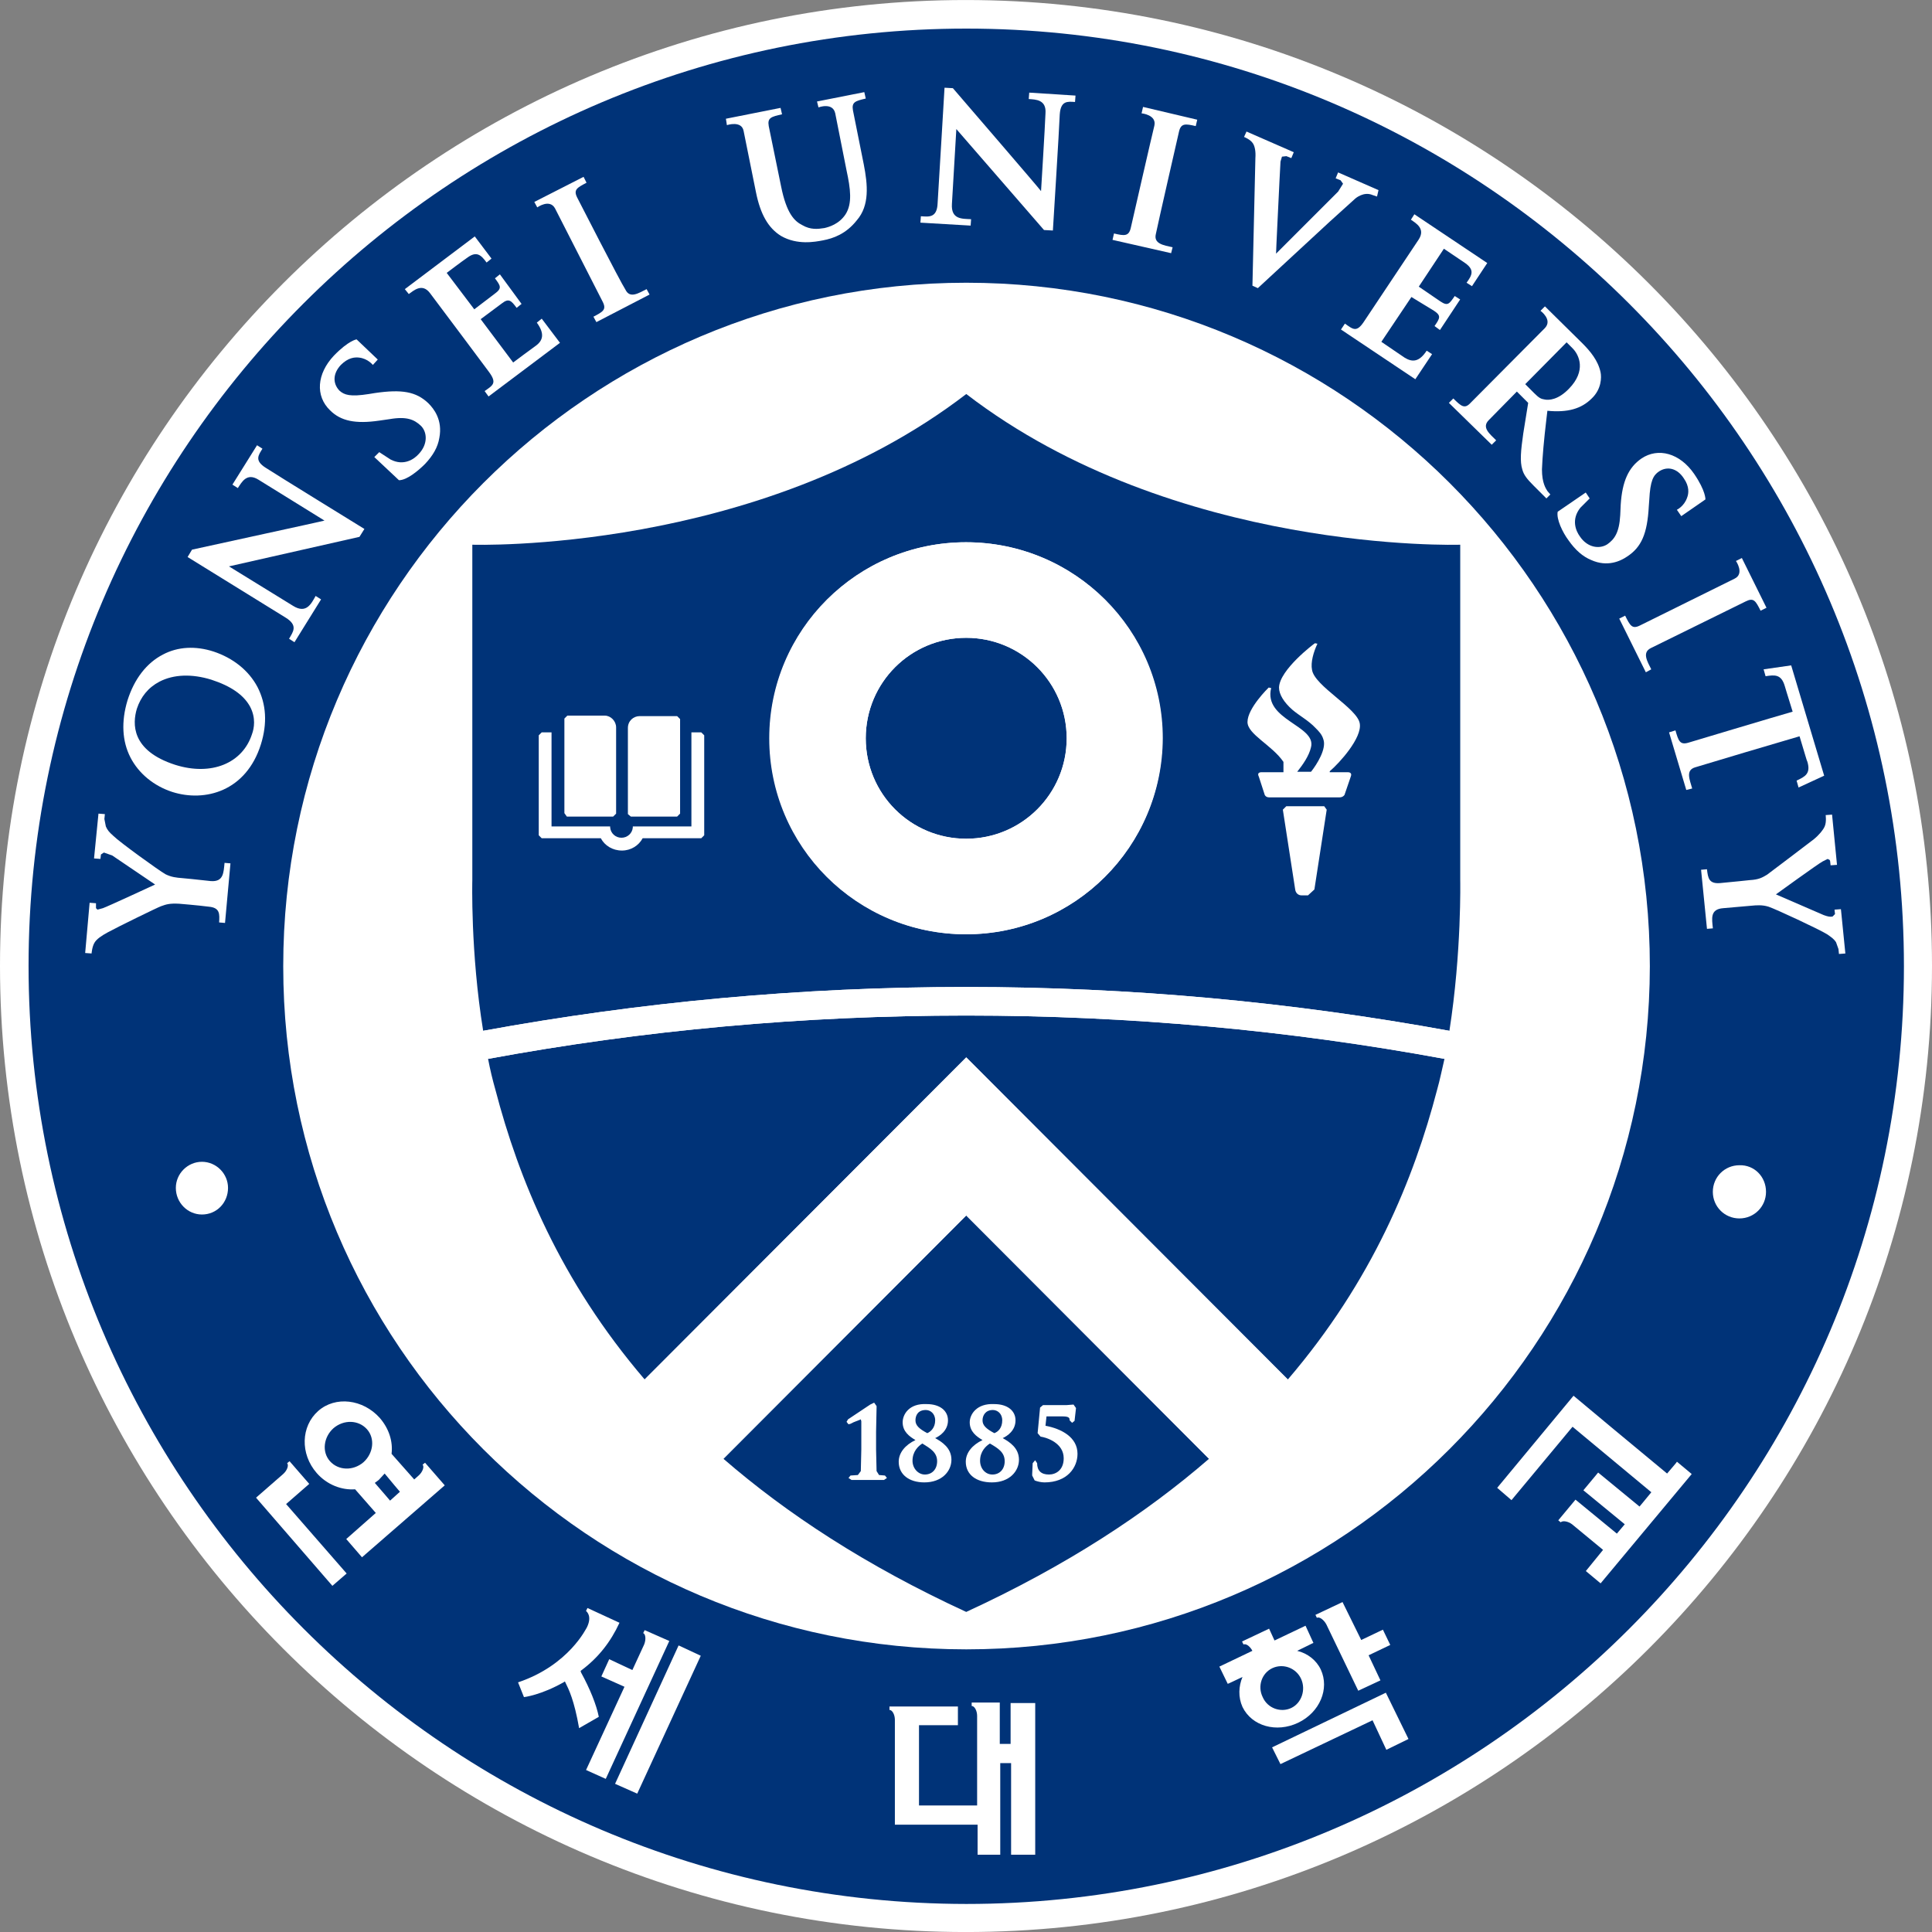 <svg width="70" height="70" viewBox="0 0 70 70" fill="none" xmlns="http://www.w3.org/2000/svg">
<rect x="0" y="0" width="70" height="70" fill="#808080" stroke="none"/>
<g clip-path="url(#clip0_2521_55345)">
<path d="M0 34.992C0 54.299 15.702 70.001 34.991 70.001C54.298 70.001 70 54.299 70 34.992C70 15.704 54.298 0.001 34.991 0.001C15.702 0.001 0 15.704 0 34.992Z" fill="white"/>
<path d="M1.035 34.992C1.035 16.275 16.273 1.036 35.009 1.036C53.745 1.036 68.983 16.275 68.983 35.01C68.983 53.746 53.745 68.984 35.009 68.984C16.273 68.966 1.035 53.728 1.035 34.992Z" fill="#003378"/>
<path d="M35.011 59.759C21.343 59.759 10.262 48.678 10.262 35.01C10.262 21.342 21.343 10.244 35.011 10.244C48.679 10.244 59.777 21.325 59.777 35.01C59.76 48.678 48.679 59.759 35.011 59.759Z" fill="white"/>
<path d="M6.371 43.04C6.371 43.575 6.799 44.004 7.317 44.004C7.852 44.004 8.262 43.575 8.262 43.04C8.262 42.523 7.834 42.094 7.317 42.094C6.799 42.094 6.371 42.523 6.371 43.04Z" fill="white"/>
<path d="M63.986 43.183C63.986 43.718 63.557 44.146 63.022 44.146C62.487 44.146 62.059 43.718 62.059 43.183C62.059 42.647 62.487 42.219 63.022 42.219C63.557 42.201 63.986 42.63 63.986 43.183Z" fill="white"/>
<path d="M9.134 26.588C8.795 27.659 7.653 28.123 6.35 27.712C4.744 27.195 4.798 26.213 4.959 25.678C5.101 25.25 5.369 24.911 5.779 24.697C6.297 24.429 6.957 24.411 7.653 24.625C8.367 24.857 8.831 25.179 9.063 25.607C9.277 26.017 9.205 26.392 9.134 26.588ZM7.742 23.608C7.082 23.394 6.44 23.43 5.904 23.715C5.315 24.019 4.869 24.59 4.62 25.375C4.388 26.142 4.423 26.856 4.727 27.445C5.03 28.034 5.583 28.48 6.243 28.694C7.421 29.069 8.92 28.676 9.455 26.963C9.687 26.213 9.651 25.518 9.33 24.893C9.009 24.286 8.438 23.84 7.742 23.608Z" fill="white"/>
<path d="M14.455 17.399L13.562 16.56L13.741 16.382L14.151 16.649C14.633 16.899 15.008 16.632 15.168 16.453C15.525 16.078 15.472 15.632 15.24 15.418C15.008 15.204 14.74 15.079 14.116 15.186L13.741 15.24C12.884 15.365 12.349 15.258 11.957 14.865C11.421 14.348 11.475 13.545 12.099 12.884C12.635 12.331 12.92 12.296 12.92 12.296L13.687 13.027L13.509 13.223C13.509 13.223 13.331 12.992 13.009 12.956C12.849 12.938 12.617 12.956 12.349 13.223C12.064 13.527 12.046 13.884 12.296 14.151C12.474 14.312 12.688 14.383 13.366 14.276L13.58 14.241C14.562 14.098 15.079 14.187 15.525 14.615C15.722 14.812 16.043 15.222 15.918 15.864C15.864 16.203 15.686 16.507 15.4 16.81C15.15 17.06 14.74 17.399 14.455 17.399Z" fill="white"/>
<path d="M56.438 18.541L57.455 17.845L57.597 18.059L57.258 18.398C56.919 18.826 57.098 19.237 57.24 19.433C57.526 19.861 57.972 19.897 58.24 19.718C58.489 19.54 58.668 19.308 58.704 18.666L58.721 18.291C58.775 17.435 59.007 16.935 59.471 16.614C60.078 16.203 60.863 16.418 61.38 17.167C61.808 17.791 61.791 18.095 61.791 18.095L60.916 18.701L60.756 18.47C60.756 18.47 61.023 18.345 61.13 18.023C61.184 17.881 61.219 17.631 61.005 17.328C60.773 16.971 60.417 16.881 60.113 17.078C59.899 17.22 59.792 17.417 59.756 18.113L59.739 18.345C59.685 19.344 59.471 19.826 58.953 20.165C58.721 20.325 58.24 20.557 57.651 20.29C57.347 20.165 57.08 19.933 56.83 19.576C56.616 19.29 56.384 18.808 56.438 18.541Z" fill="white"/>
<path d="M18.183 10.993C18.433 10.797 18.522 10.886 18.718 11.154L18.897 11.011L18.112 9.94L17.933 10.083C18.13 10.351 18.201 10.44 17.933 10.636L17.184 11.207L16.185 9.887C16.185 9.887 16.773 9.441 16.934 9.334C17.273 9.084 17.434 9.244 17.63 9.512L17.808 9.369L17.202 8.566L14.668 10.476L14.811 10.654C14.989 10.529 15.293 10.244 15.578 10.618C15.864 10.993 17.701 13.455 17.701 13.455C18.023 13.884 17.862 13.955 17.559 14.169L17.701 14.365L20.289 12.421L19.628 11.546L19.45 11.689C19.735 12.082 19.682 12.331 19.414 12.527C19.236 12.652 18.593 13.134 18.593 13.134L17.416 11.564L18.183 10.993Z" fill="white"/>
<path d="M51.958 11.261C52.226 11.439 52.172 11.528 51.976 11.814L52.172 11.957L52.904 10.85L52.708 10.725C52.511 11.011 52.458 11.1 52.19 10.922L51.405 10.386L52.315 9.012C52.315 9.012 52.922 9.423 53.083 9.53C53.439 9.78 53.332 9.976 53.136 10.244L53.332 10.369L53.886 9.53L51.245 7.763L51.12 7.96C51.298 8.085 51.655 8.281 51.405 8.673C51.155 9.048 49.442 11.618 49.442 11.618C49.157 12.064 49.032 11.939 48.729 11.725L48.586 11.939L51.28 13.741L51.887 12.831L51.691 12.706C51.423 13.117 51.173 13.134 50.888 12.956C50.709 12.831 50.049 12.385 50.049 12.385L51.138 10.761L51.958 11.261Z" fill="white"/>
<path d="M20.912 7.157C20.769 6.871 20.912 6.8 21.251 6.621L21.144 6.407L19.359 7.317L19.466 7.514C19.466 7.514 19.913 7.192 20.109 7.549C20.198 7.728 21.84 10.94 21.84 10.94C21.982 11.225 21.84 11.296 21.501 11.475L21.608 11.671L23.535 10.672L23.428 10.476C23.142 10.618 22.821 10.832 22.66 10.493C22.482 10.226 20.912 7.157 20.912 7.157Z" fill="white"/>
<path d="M31.297 5.961L30.904 3.998C30.851 3.695 30.994 3.659 31.368 3.57L31.315 3.338L29.602 3.677L29.655 3.891C29.655 3.891 30.173 3.695 30.262 4.106L30.672 6.175C30.815 6.836 30.887 7.371 30.637 7.763C30.405 8.12 30.03 8.227 29.869 8.263C29.637 8.299 29.37 8.334 29.067 8.156C28.781 8.013 28.495 7.728 28.299 6.746L27.853 4.569C27.8 4.266 27.942 4.23 28.335 4.141L28.281 3.909L26.301 4.302L26.337 4.534C26.337 4.534 26.872 4.355 26.943 4.748L27.389 6.96C27.55 7.763 27.835 8.263 28.299 8.549C28.888 8.888 29.53 8.763 29.816 8.709C30.191 8.638 30.655 8.477 31.047 7.978C31.511 7.442 31.44 6.693 31.297 5.961Z" fill="white"/>
<path d="M42.718 4.766C42.789 4.462 42.949 4.48 43.324 4.569L43.378 4.337L41.415 3.874L41.361 4.106C41.361 4.106 41.914 4.159 41.825 4.552C41.772 4.748 40.969 8.263 40.969 8.263C40.897 8.566 40.737 8.549 40.362 8.459L40.309 8.691L42.432 9.173L42.486 8.959C42.164 8.888 41.79 8.834 41.879 8.477C41.95 8.12 42.718 4.766 42.718 4.766Z" fill="white"/>
<path d="M63.254 21.788C63.539 21.646 63.611 21.77 63.789 22.127L64.003 22.02L63.111 20.218L62.897 20.325C62.897 20.325 63.218 20.789 62.843 20.968C62.665 21.057 59.417 22.663 59.417 22.663C59.132 22.805 59.06 22.663 58.882 22.306L58.668 22.413L59.632 24.358L59.828 24.251C59.685 23.965 59.489 23.644 59.81 23.483C60.167 23.305 63.254 21.788 63.254 21.788Z" fill="white"/>
<path d="M64.898 24.108L63.899 24.251L63.97 24.501C64.309 24.447 64.541 24.429 64.666 24.858C64.684 24.929 64.737 25.089 64.951 25.785C64.38 25.946 61.169 26.91 61.169 26.91C60.865 26.999 60.812 26.838 60.705 26.463L60.473 26.535L61.097 28.622L61.311 28.569C61.222 28.248 61.062 27.909 61.418 27.802C61.757 27.695 64.702 26.82 65.201 26.677C65.415 27.373 65.451 27.534 65.487 27.605C65.612 28.034 65.397 28.141 65.094 28.283L65.165 28.533L66.093 28.105L64.898 24.108Z" fill="white"/>
<path d="M56.85 14.08C56.457 14.49 56.118 14.508 55.958 14.473C55.833 14.455 55.761 14.419 55.583 14.241L55.262 13.919L56.761 12.403L56.975 12.617C57.225 12.867 57.474 13.438 56.85 14.08ZM57.992 13.491C57.903 13.063 57.617 12.724 57.332 12.438L55.976 11.1L55.815 11.261C55.815 11.261 56.261 11.582 55.976 11.885C55.833 12.028 53.281 14.597 53.281 14.597C53.067 14.829 52.942 14.722 52.657 14.437L52.496 14.597L54.048 16.114L54.209 15.954C53.977 15.722 53.674 15.49 53.941 15.222L54.959 14.187L55.369 14.597L55.191 15.704C55.101 16.328 55.066 16.721 55.155 17.006C55.208 17.203 55.315 17.345 55.565 17.595L56.029 18.059L56.172 17.916L56.065 17.791C56.011 17.702 55.868 17.506 55.868 17.006C55.886 16.542 55.94 15.936 56.029 15.186L56.065 14.883C56.796 14.954 57.296 14.812 57.671 14.437C58.028 14.098 58.028 13.67 57.992 13.491Z" fill="white"/>
<path d="M6.601 31.816C6.387 31.799 6.209 31.781 5.994 31.674C5.745 31.531 4.335 30.514 4.103 30.282C3.942 30.139 3.889 30.068 3.835 29.943L3.782 29.675L3.8 29.497L3.568 29.479L3.407 31.103L3.639 31.12L3.657 30.96L3.764 30.889L4.067 30.996L5.62 32.048C5.62 32.048 3.889 32.851 3.728 32.905L3.532 32.958L3.478 32.905V32.869V32.726L3.247 32.709L3.086 34.529L3.318 34.546C3.318 34.546 3.336 34.297 3.425 34.154C3.496 34.029 3.675 33.904 3.907 33.779C4.264 33.583 5.727 32.869 5.834 32.834C6.03 32.762 6.155 32.726 6.494 32.744C6.494 32.744 7.154 32.798 7.565 32.851C7.975 32.887 7.957 33.119 7.939 33.422L8.153 33.44L8.35 31.281L8.136 31.263C8.1 31.62 8.1 31.959 7.636 31.923C7.19 31.87 6.601 31.816 6.601 31.816Z" fill="white"/>
<path d="M63.453 32.816C63.649 32.798 63.845 32.78 64.077 32.851C64.345 32.941 65.915 33.672 66.201 33.851C66.379 33.975 66.451 34.029 66.522 34.136L66.611 34.386L66.629 34.564L66.861 34.547L66.7 32.941L66.468 32.958L66.486 33.119L66.397 33.208C66.308 33.226 66.219 33.208 66.076 33.155L64.345 32.405C64.345 32.405 65.897 31.281 66.04 31.21L66.219 31.121L66.29 31.156L66.308 31.192L66.326 31.352L66.558 31.335L66.379 29.515L66.147 29.532C66.147 29.532 66.183 29.782 66.112 29.943C66.058 30.068 65.915 30.246 65.719 30.407C65.398 30.657 64.095 31.638 64.024 31.692C63.845 31.799 63.721 31.87 63.399 31.888C63.399 31.888 62.739 31.959 62.329 31.995C61.918 32.031 61.883 31.817 61.847 31.495L61.633 31.513L61.847 33.654L62.061 33.636C62.025 33.28 61.954 32.941 62.436 32.905C62.864 32.869 63.453 32.816 63.453 32.816Z" fill="white"/>
<path d="M13.203 19.165L13.024 19.451L8.296 20.521L10.615 21.949C11.097 22.252 11.276 21.878 11.436 21.592L11.633 21.717L10.669 23.269L10.473 23.144C10.615 22.895 10.812 22.663 10.348 22.377C9.884 22.092 6.797 20.182 6.797 20.182L6.957 19.915C7.76 19.736 11.633 18.898 11.757 18.862C11.757 18.862 9.795 17.649 9.366 17.381C8.938 17.113 8.76 17.47 8.617 17.684L8.421 17.559L9.313 16.132L9.509 16.257C9.366 16.489 9.206 16.685 9.634 16.953C10.044 17.22 13.203 19.165 13.203 19.165Z" fill="white"/>
<path d="M38.148 8.352L37.826 8.334L34.65 4.676L34.49 7.389C34.454 7.96 34.864 7.924 35.185 7.942L35.168 8.174L33.348 8.067L33.365 7.835C33.651 7.853 33.954 7.906 33.972 7.353C34.008 6.8 34.222 3.178 34.222 3.178L34.525 3.195C35.061 3.82 37.648 6.818 37.719 6.925C37.719 6.925 37.862 4.605 37.88 4.105C37.916 3.606 37.523 3.606 37.273 3.588L37.291 3.356L38.968 3.463L38.95 3.695C38.683 3.677 38.433 3.642 38.397 4.141C38.38 4.641 38.148 8.352 38.148 8.352Z" fill="white"/>
<path d="M49.892 7.121L49.946 6.889L48.482 6.247L48.393 6.461L48.572 6.532L48.661 6.657L48.482 6.943L47.108 8.316L46.234 9.191C46.234 9.066 46.323 7.299 46.359 6.532L46.395 5.854L46.448 5.676L46.609 5.658L46.787 5.729L46.876 5.515L45.163 4.766L45.074 4.962C45.074 4.962 45.306 5.051 45.395 5.194C45.467 5.301 45.502 5.497 45.485 5.729L45.378 10.351L45.574 10.44L48.179 8.031L49.107 7.192C49.107 7.192 49.41 6.925 49.731 7.067L49.892 7.121Z" fill="white"/>
<path d="M36.616 61.686V63.185H36.224V61.686H35.206V61.811C35.313 61.811 35.403 61.99 35.403 62.168V65.416H33.297V62.507H34.707V61.829H32.227V61.954C32.334 61.954 32.423 62.133 32.423 62.311V66.112H35.42V67.2H36.241V63.881H36.634V67.2H37.508V61.704H36.616V61.686Z" fill="white"/>
<path d="M60.402 53.389C59.688 52.8 57.047 50.606 57.012 50.57L54.246 53.907L54.764 54.353L56.976 51.694C56.976 51.694 59.189 53.532 59.831 54.067C59.599 54.353 59.403 54.585 59.403 54.585L57.904 53.353L57.369 53.996L58.868 55.227L58.582 55.566L57.083 54.335L56.459 55.084L56.548 55.156C56.619 55.084 56.816 55.12 56.958 55.227L58.082 56.155L57.458 56.922L57.993 57.368L61.294 53.407L60.759 52.961C60.741 52.997 60.598 53.157 60.402 53.389Z" fill="white"/>
<path d="M24.587 59.617L22.285 64.631L23.088 64.987L25.39 59.991L24.587 59.617Z" fill="white"/>
<path d="M23.358 59.063L23.304 59.17C23.393 59.206 23.411 59.402 23.34 59.581L22.912 60.509L22.073 60.116L21.788 60.741L22.626 61.115L21.234 64.131L21.948 64.452L24.25 59.456L23.358 59.063Z" fill="white"/>
<path d="M21.053 60.598L21.036 60.544L21.053 60.527C21.678 60.063 22.124 59.492 22.445 58.796L21.285 58.261L21.232 58.368C21.25 58.385 21.464 58.546 21.268 58.956C21.25 58.974 20.625 60.33 18.77 60.955L18.984 61.49C18.984 61.49 19.608 61.419 20.447 60.937L20.465 60.919L20.483 60.955C20.607 61.205 20.804 61.597 20.982 62.614L21.696 62.204C21.607 61.758 21.375 61.187 21.053 60.598Z" fill="white"/>
<path d="M46.393 63.917L49.73 62.329L50.23 63.399L51.032 63.007L50.212 61.33L46.09 63.31L46.393 63.917Z" fill="white"/>
<path d="M48.642 58.046L47.66 58.51L47.714 58.617C47.803 58.564 47.964 58.689 48.053 58.849L49.212 61.258L50.016 60.883L49.587 59.974L50.372 59.599L50.105 59.046L49.32 59.42L48.642 58.046Z" fill="white"/>
<path d="M46.785 61.883C46.41 62.061 45.928 61.901 45.75 61.49C45.554 61.098 45.714 60.616 46.107 60.437C46.499 60.259 46.963 60.437 47.142 60.83C47.32 61.222 47.16 61.704 46.785 61.883ZM45.018 61.847C45.357 62.543 46.249 62.793 47.035 62.418C47.82 62.043 48.177 61.187 47.855 60.491C47.695 60.152 47.374 59.902 46.999 59.813C47.338 59.652 47.57 59.527 47.588 59.527L47.302 58.903L46.178 59.438L45.982 59.01L45.001 59.474L45.054 59.581C45.143 59.545 45.268 59.634 45.357 59.777L45.375 59.813L44.18 60.384L44.483 61.008C44.501 61.008 44.715 60.901 45.018 60.759C44.876 61.098 44.858 61.49 45.018 61.847Z" fill="white"/>
<path d="M11.204 53.764L10.491 52.943L10.402 53.014C10.473 53.086 10.402 53.282 10.259 53.407L9.277 54.264L12.043 57.458L12.56 57.011L10.366 54.495L11.204 53.764Z" fill="white"/>
<path d="M12.081 51.748C12.456 51.426 12.991 51.444 13.295 51.783C13.598 52.122 13.527 52.658 13.17 52.979C12.795 53.3 12.26 53.282 11.956 52.943C11.653 52.604 11.724 52.069 12.081 51.748ZM14.49 54.049L14.133 54.371C14.133 54.371 13.83 54.014 13.58 53.728L13.723 53.621L13.937 53.389C14.169 53.675 14.49 54.049 14.49 54.049ZM12.866 53.96C13.116 54.246 13.616 54.817 13.616 54.817L12.545 55.762L13.116 56.423L16.114 53.817L15.4 52.997L15.311 53.068C15.382 53.139 15.311 53.336 15.168 53.461L15.008 53.603C15.008 53.603 14.33 52.836 14.187 52.675C14.24 52.229 14.098 51.765 13.759 51.373C13.152 50.695 12.153 50.57 11.528 51.123C10.904 51.676 10.868 52.675 11.475 53.371C11.849 53.8 12.385 53.996 12.866 53.96Z" fill="white"/>
<path d="M35.007 23.109C32.991 23.109 31.367 24.733 31.367 26.749C31.367 28.765 32.991 30.389 35.007 30.389C37.024 30.389 38.647 28.765 38.647 26.749C38.647 24.733 37.006 23.109 35.007 23.109Z" fill="#003378"/>
<path d="M26.211 52.854C28.495 54.834 31.368 56.726 35.008 58.403C38.648 56.726 41.521 54.834 43.805 52.854L35.008 44.039L26.211 52.854Z" fill="#003378"/>
<path d="M35.01 33.851C31.085 33.851 27.891 30.674 27.891 26.749C27.891 22.823 31.067 19.647 35.01 19.647C38.936 19.647 42.13 22.823 42.13 26.749C42.112 30.674 38.936 33.851 35.01 33.851ZM52.907 31.888V19.736C52.907 19.736 42.558 20.075 35.01 14.276C27.462 20.075 17.113 19.736 17.113 19.736V31.888C17.113 31.888 17.042 34.493 17.506 37.348C23.162 36.313 29.015 35.76 35.01 35.76C41.006 35.76 46.858 36.313 52.515 37.348C52.961 34.493 52.907 31.888 52.907 31.888Z" fill="#003378"/>
<path d="M17.684 38.365C17.755 38.74 17.844 39.114 17.951 39.489C18.79 42.701 20.289 46.395 23.358 49.981L35.01 38.311L46.661 49.981C49.73 46.395 51.229 42.701 52.068 39.489C52.175 39.114 52.246 38.74 52.336 38.365C46.733 37.33 40.934 36.795 35.01 36.795C29.086 36.795 23.286 37.33 17.684 38.365Z" fill="#003378"/>
<path d="M22.857 29.586H24.534L24.641 29.479V26.053L24.534 25.946H23.178C22.946 25.946 22.75 26.124 22.75 26.374V29.497L22.857 29.586Z" fill="white"/>
<path d="M20.538 29.586H22.216L22.323 29.479V26.356C22.323 26.124 22.127 25.928 21.912 25.928H20.556L20.449 26.035V29.461L20.538 29.586Z" fill="white"/>
<path d="M25.408 26.535H25.051V29.943H22.928V29.979C22.91 30.193 22.731 30.353 22.517 30.353C22.303 30.353 22.125 30.193 22.107 29.979V29.943H19.983V26.535H19.627L19.52 26.642V30.264L19.627 30.371H21.768C21.911 30.639 22.196 30.817 22.535 30.817C22.856 30.817 23.142 30.639 23.285 30.371H25.408L25.515 30.264V26.642L25.408 26.535Z" fill="white"/>
<path d="M47.979 29.211H46.605L46.48 29.336L46.927 32.227C46.944 32.352 47.034 32.441 47.158 32.441H47.391L47.623 32.227L48.069 29.336L47.979 29.211Z" fill="white"/>
<path d="M48.179 27.944C48.536 27.641 49.357 26.731 49.267 26.213C49.178 25.66 47.626 24.857 47.537 24.269C47.483 24.001 47.59 23.626 47.733 23.323L47.644 23.305C47.608 23.323 46.359 24.269 46.341 24.911C46.341 25.161 46.52 25.446 46.823 25.714C47.073 25.928 47.412 26.107 47.662 26.374C47.786 26.499 47.894 26.606 47.947 26.785C48.072 27.124 47.715 27.695 47.501 27.962H47.001C47.198 27.712 47.43 27.391 47.501 27.07C47.697 26.285 45.77 26.089 46.056 24.929L45.967 24.911C45.949 24.929 45.199 25.66 45.199 26.16C45.199 26.606 46.091 26.999 46.502 27.605V27.98H45.717C45.717 27.98 45.52 27.962 45.61 28.141L45.824 28.801C45.824 28.801 45.859 28.89 45.984 28.89H48.536C48.661 28.89 48.714 28.801 48.714 28.801L48.946 28.123C49 27.962 48.821 27.98 48.821 27.98H48.179V27.944Z" fill="white"/>
<path d="M31.528 50.891C31.404 50.98 30.743 51.408 30.725 51.426L30.672 51.516L30.743 51.605L30.815 51.587L30.922 51.533L31.189 51.426L31.207 51.498V51.962V52.515L31.189 53.3L31.082 53.443L30.815 53.461L30.743 53.55L30.85 53.621H31.279H31.457H31.6H32.028L32.135 53.55L32.064 53.461L31.849 53.443L31.76 53.3L31.742 52.515V51.873L31.76 50.998V50.945L31.671 50.82L31.528 50.891Z" fill="white"/>
<path d="M33.169 51.462C33.169 51.284 33.258 51.087 33.544 51.087C33.705 51.087 33.883 51.212 33.883 51.462C33.883 51.73 33.722 51.873 33.597 51.926C33.294 51.765 33.169 51.641 33.169 51.462ZM32.705 51.533C32.705 51.873 32.955 52.051 33.169 52.176C32.794 52.354 32.562 52.64 32.562 52.961C32.562 53.425 32.937 53.71 33.49 53.71C34.133 53.71 34.472 53.3 34.472 52.89C34.472 52.461 34.133 52.247 33.883 52.105C34.044 52.033 34.347 51.837 34.347 51.462C34.347 51.105 34.044 50.873 33.58 50.873C32.937 50.838 32.705 51.248 32.705 51.533ZM33.062 52.925C33.062 52.586 33.276 52.39 33.419 52.301C33.705 52.479 33.954 52.622 33.954 52.943C33.954 53.229 33.776 53.425 33.508 53.425C33.276 53.425 33.062 53.211 33.062 52.925Z" fill="white"/>
<path d="M35.599 51.462C35.599 51.284 35.706 51.087 35.974 51.087C36.134 51.087 36.313 51.212 36.313 51.462C36.313 51.73 36.17 51.873 36.027 51.926C35.724 51.765 35.599 51.641 35.599 51.462ZM35.135 51.533C35.135 51.873 35.385 52.051 35.599 52.176C35.224 52.354 34.992 52.64 34.992 52.961C34.992 53.425 35.367 53.71 35.938 53.71C36.58 53.71 36.919 53.3 36.919 52.89C36.919 52.461 36.58 52.247 36.33 52.105C36.491 52.033 36.794 51.837 36.794 51.462C36.794 51.105 36.491 50.873 36.027 50.873C35.385 50.838 35.135 51.248 35.135 51.533ZM35.51 52.925C35.51 52.586 35.724 52.39 35.867 52.301C36.17 52.479 36.402 52.622 36.402 52.943C36.402 53.229 36.223 53.425 35.956 53.425C35.706 53.425 35.51 53.211 35.51 52.925Z" fill="white"/>
<path d="M38.879 50.891L38.648 50.909H37.791L37.684 50.998L37.595 51.926L37.702 52.051C37.934 52.087 38.54 52.283 38.54 52.836C38.54 53.264 38.255 53.425 38.005 53.425C37.72 53.425 37.577 53.282 37.577 53.014L37.505 52.907L37.416 53.014L37.398 53.407V53.461L37.488 53.639C37.577 53.675 37.72 53.71 37.844 53.71C38.665 53.71 39.04 53.175 39.04 52.675C39.04 52.069 38.451 51.765 37.88 51.658L37.916 51.319H38.505C38.755 51.319 38.755 51.391 38.755 51.462L38.844 51.551L38.933 51.48L38.986 51.016L38.897 50.891H38.879Z" fill="white"/>
<path d="M23.355 49.981C24.176 50.945 25.14 51.908 26.21 52.854L35.007 44.039L43.804 52.854C44.893 51.908 45.838 50.945 46.659 49.981L35.007 38.311L23.355 49.981Z" fill="white"/>
<path d="M35.008 35.76C29.013 35.76 23.16 36.313 17.504 37.348C17.557 37.687 17.611 38.026 17.682 38.365C23.285 37.33 29.084 36.795 35.008 36.795C40.932 36.795 46.731 37.33 52.334 38.365C52.406 38.026 52.459 37.687 52.513 37.348C46.839 36.313 41.004 35.76 35.008 35.76Z" fill="white"/>
<path d="M35.008 30.389C32.992 30.389 31.368 28.765 31.368 26.749C31.368 24.733 32.992 23.109 35.008 23.109C37.025 23.109 38.649 24.733 38.649 26.749C38.649 28.765 37.007 30.389 35.008 30.389ZM42.11 26.749C42.11 22.823 38.934 19.647 34.991 19.647C31.065 19.647 27.871 22.823 27.871 26.749C27.871 30.674 31.047 33.85 34.991 33.85C38.934 33.85 42.11 30.674 42.11 26.749Z" fill="white"/>
</g>
<defs>
<clipPath id="clip0_2521_55345">
<rect width="70" height="70" fill="white" transform="translate(0 0.001)"/>
</clipPath>
</defs>
</svg>

